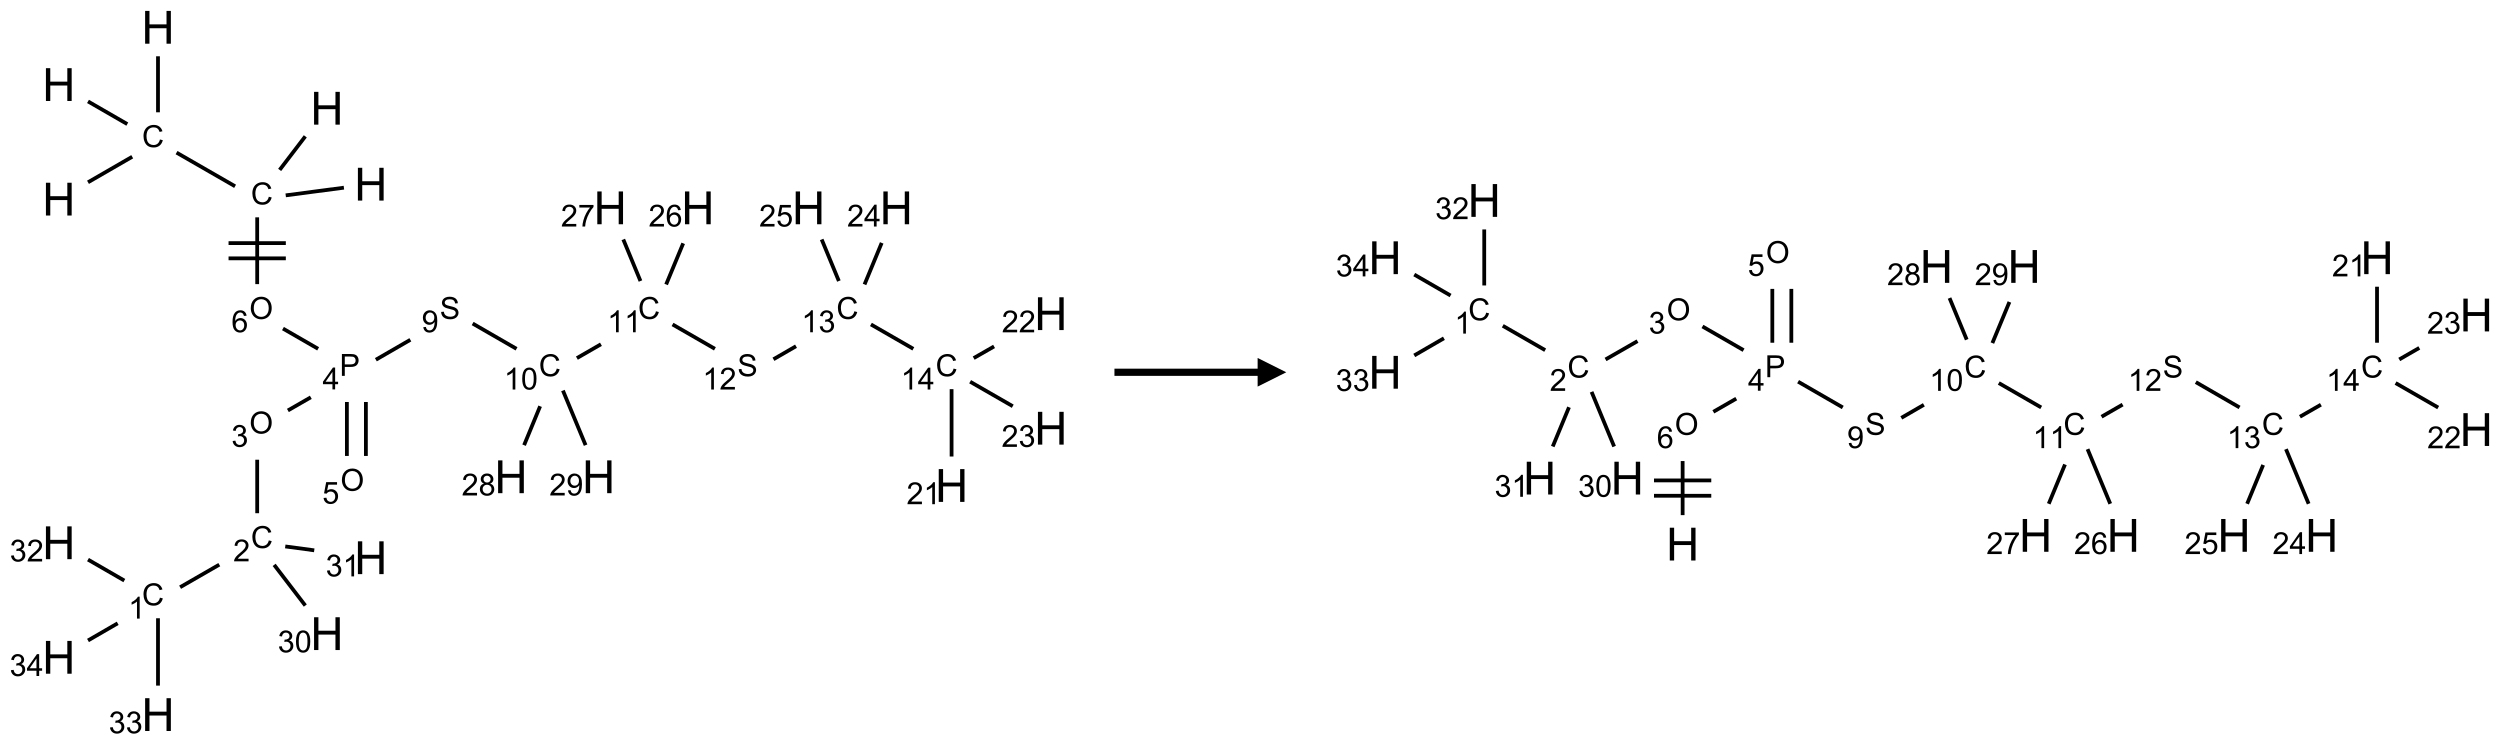 <?xml version="1.0" encoding="UTF-8"?>
<svg xmlns="http://www.w3.org/2000/svg" xmlns:xlink="http://www.w3.org/1999/xlink" width="873" height="260" viewBox="0 0 873 260">
<defs>
<g>
<g id="glyph-0-0">
<path d="M 2 0 L 2 -10 L 10 -10 L 10 0 Z M 2.25 -0.25 L 9.75 -0.25 L 9.75 -9.75 L 2.25 -9.75 Z M 2.25 -0.25 "/>
</g>
<g id="glyph-0-1">
<path d="M 1.281 0 L 1.281 -11.453 L 2.797 -11.453 L 2.797 -6.75 L 8.75 -6.75 L 8.75 -11.453 L 10.266 -11.453 L 10.266 0 L 8.75 0 L 8.75 -5.398 L 2.797 -5.398 L 2.797 0 Z M 1.281 0 "/>
</g>
<g id="glyph-1-0">
<path d="M 1.332 0 L 1.332 -6.668 L 6.668 -6.668 L 6.668 0 Z M 1.5 -0.168 L 6.5 -0.168 L 6.5 -6.5 L 1.5 -6.5 Z M 1.5 -0.168 "/>
</g>
<g id="glyph-1-1">
<path d="M 6.27 -2.676 L 7.281 -2.422 C 7.07 -1.594 6.688 -0.961 6.137 -0.523 C 5.586 -0.086 4.914 0.129 4.121 0.129 C 3.297 0.129 2.629 -0.039 2.113 -0.371 C 1.598 -0.707 1.203 -1.191 0.934 -1.828 C 0.664 -2.465 0.531 -3.145 0.531 -3.875 C 0.531 -4.672 0.684 -5.363 0.988 -5.957 C 1.293 -6.547 1.723 -6.996 2.285 -7.305 C 2.844 -7.613 3.461 -7.766 4.137 -7.766 C 4.898 -7.766 5.543 -7.57 6.062 -7.184 C 6.582 -6.793 6.945 -6.246 7.152 -5.543 L 6.156 -5.309 C 5.98 -5.863 5.723 -6.266 5.387 -6.52 C 5.051 -6.773 4.625 -6.902 4.113 -6.902 C 3.527 -6.902 3.039 -6.762 2.645 -6.48 C 2.25 -6.199 1.973 -5.82 1.812 -5.348 C 1.652 -4.871 1.574 -4.383 1.574 -3.879 C 1.574 -3.23 1.668 -2.664 1.855 -2.18 C 2.047 -1.695 2.34 -1.332 2.738 -1.094 C 3.137 -0.855 3.57 -0.734 4.035 -0.734 C 4.602 -0.734 5.082 -0.898 5.473 -1.223 C 5.867 -1.551 6.133 -2.035 6.27 -2.676 Z M 6.27 -2.676 "/>
</g>
<g id="glyph-1-2">
<path d="M 0.516 -3.719 C 0.516 -4.984 0.855 -5.977 1.535 -6.695 C 2.215 -7.414 3.094 -7.77 4.172 -7.77 C 4.875 -7.77 5.512 -7.602 6.078 -7.266 C 6.645 -6.93 7.074 -6.461 7.371 -5.855 C 7.668 -5.254 7.816 -4.57 7.816 -3.809 C 7.816 -3.035 7.66 -2.34 7.348 -1.73 C 7.035 -1.117 6.594 -0.656 6.02 -0.34 C 5.449 -0.027 4.828 0.129 4.168 0.129 C 3.449 0.129 2.805 -0.043 2.238 -0.391 C 1.672 -0.738 1.246 -1.211 0.953 -1.812 C 0.66 -2.414 0.516 -3.047 0.516 -3.719 Z M 1.559 -3.703 C 1.559 -2.781 1.805 -2.059 2.301 -1.527 C 2.793 -1 3.414 -0.734 4.16 -0.734 C 4.922 -0.734 5.547 -1 6.039 -1.535 C 6.531 -2.07 6.777 -2.828 6.777 -3.812 C 6.777 -4.434 6.672 -4.977 6.461 -5.441 C 6.25 -5.902 5.945 -6.262 5.539 -6.52 C 5.133 -6.773 4.68 -6.902 4.176 -6.902 C 3.461 -6.902 2.848 -6.656 2.332 -6.164 C 1.816 -5.672 1.559 -4.852 1.559 -3.703 Z M 1.559 -3.703 "/>
</g>
<g id="glyph-1-3">
<path d="M 5.309 -5.766 L 4.375 -5.691 C 4.293 -6.059 4.172 -6.328 4.02 -6.496 C 3.766 -6.762 3.453 -6.895 3.082 -6.895 C 2.785 -6.895 2.523 -6.812 2.297 -6.645 C 2 -6.43 1.77 -6.117 1.598 -5.703 C 1.43 -5.289 1.34 -4.703 1.332 -3.938 C 1.559 -4.281 1.836 -4.535 2.16 -4.703 C 2.488 -4.871 2.828 -4.953 3.188 -4.953 C 3.812 -4.953 4.344 -4.723 4.785 -4.262 C 5.223 -3.801 5.441 -3.207 5.441 -2.48 C 5.441 -2 5.34 -1.555 5.133 -1.145 C 4.926 -0.73 4.641 -0.418 4.281 -0.199 C 3.922 0.02 3.512 0.129 3.051 0.129 C 2.27 0.129 1.633 -0.156 1.141 -0.73 C 0.648 -1.305 0.402 -2.254 0.402 -3.574 C 0.402 -5.051 0.672 -6.121 1.219 -6.793 C 1.695 -7.375 2.336 -7.668 3.141 -7.668 C 3.742 -7.668 4.234 -7.5 4.617 -7.16 C 5 -6.824 5.23 -6.359 5.309 -5.766 Z M 1.48 -2.473 C 1.48 -2.152 1.547 -1.844 1.684 -1.547 C 1.82 -1.25 2.016 -1.027 2.262 -0.871 C 2.508 -0.719 2.766 -0.641 3.035 -0.641 C 3.434 -0.641 3.773 -0.801 4.059 -1.121 C 4.344 -1.441 4.484 -1.875 4.484 -2.422 C 4.484 -2.949 4.344 -3.367 4.062 -3.668 C 3.781 -3.973 3.426 -4.125 3 -4.125 C 2.578 -4.125 2.219 -3.973 1.922 -3.668 C 1.625 -3.363 1.48 -2.969 1.48 -2.473 Z M 1.48 -2.473 "/>
</g>
<g id="glyph-1-4">
<path d="M 0.824 0 L 0.824 -7.637 L 3.703 -7.637 C 4.211 -7.637 4.598 -7.609 4.863 -7.562 C 5.238 -7.5 5.555 -7.383 5.809 -7.207 C 6.062 -7.031 6.266 -6.785 6.418 -6.469 C 6.574 -6.152 6.652 -5.805 6.652 -5.426 C 6.652 -4.777 6.445 -4.227 6.031 -3.777 C 5.617 -3.328 4.871 -3.105 3.793 -3.105 L 1.832 -3.105 L 1.832 0 Z M 1.832 -4.004 L 3.809 -4.004 C 4.461 -4.004 4.922 -4.125 5.199 -4.371 C 5.473 -4.613 5.609 -4.953 5.609 -5.395 C 5.609 -5.715 5.527 -5.988 5.367 -6.215 C 5.207 -6.441 4.992 -6.594 4.73 -6.668 C 4.559 -6.711 4.246 -6.734 3.785 -6.734 L 1.832 -6.734 Z M 1.832 -4.004 "/>
</g>
<g id="glyph-1-5">
<path d="M 3.449 0 L 3.449 -1.828 L 0.137 -1.828 L 0.137 -2.688 L 3.621 -7.637 L 4.387 -7.637 L 4.387 -2.688 L 5.418 -2.688 L 5.418 -1.828 L 4.387 -1.828 L 4.387 0 Z M 3.449 -2.688 L 3.449 -6.129 L 1.059 -2.688 Z M 3.449 -2.688 "/>
</g>
<g id="glyph-1-6">
<path d="M 0.449 -2.016 L 1.387 -2.141 C 1.492 -1.609 1.676 -1.227 1.934 -0.992 C 2.191 -0.758 2.508 -0.641 2.879 -0.641 C 3.32 -0.641 3.695 -0.793 3.996 -1.098 C 4.301 -1.402 4.453 -1.781 4.453 -2.234 C 4.453 -2.664 4.312 -3.02 4.031 -3.301 C 3.75 -3.578 3.391 -3.719 2.957 -3.719 C 2.781 -3.719 2.562 -3.684 2.297 -3.613 L 2.402 -4.438 C 2.465 -4.43 2.516 -4.426 2.551 -4.426 C 2.949 -4.426 3.312 -4.531 3.629 -4.738 C 3.949 -4.949 4.109 -5.27 4.109 -5.703 C 4.109 -6.047 3.992 -6.332 3.762 -6.559 C 3.527 -6.785 3.227 -6.895 2.859 -6.895 C 2.496 -6.895 2.191 -6.781 1.949 -6.551 C 1.707 -6.324 1.547 -5.98 1.48 -5.52 L 0.543 -5.688 C 0.656 -6.316 0.918 -6.805 1.324 -7.148 C 1.73 -7.492 2.234 -7.668 2.84 -7.668 C 3.254 -7.668 3.641 -7.578 3.988 -7.398 C 4.34 -7.219 4.609 -6.977 4.793 -6.668 C 4.98 -6.359 5.074 -6.031 5.074 -5.684 C 5.074 -5.352 4.984 -5.051 4.809 -4.781 C 4.629 -4.512 4.367 -4.297 4.02 -4.137 C 4.473 -4.031 4.824 -3.816 5.074 -3.488 C 5.324 -3.16 5.449 -2.75 5.449 -2.254 C 5.449 -1.59 5.203 -1.023 4.719 -0.559 C 4.234 -0.098 3.617 0.137 2.875 0.137 C 2.203 0.137 1.648 -0.062 1.207 -0.465 C 0.762 -0.863 0.512 -1.379 0.449 -2.016 Z M 0.449 -2.016 "/>
</g>
<g id="glyph-1-7">
<path d="M 5.371 -0.902 L 5.371 0 L 0.324 0 C 0.316 -0.227 0.352 -0.441 0.434 -0.652 C 0.562 -0.996 0.766 -1.332 1.051 -1.668 C 1.332 -2 1.742 -2.387 2.277 -2.824 C 3.105 -3.504 3.668 -4.043 3.957 -4.441 C 4.25 -4.84 4.395 -5.215 4.395 -5.566 C 4.395 -5.938 4.262 -6.254 3.996 -6.508 C 3.73 -6.762 3.387 -6.891 2.957 -6.891 C 2.508 -6.891 2.145 -6.754 1.875 -6.484 C 1.605 -6.215 1.469 -5.84 1.465 -5.359 L 0.5 -5.457 C 0.566 -6.176 0.812 -6.727 1.246 -7.102 C 1.676 -7.477 2.254 -7.668 2.98 -7.668 C 3.711 -7.668 4.293 -7.465 4.719 -7.059 C 5.145 -6.652 5.359 -6.148 5.359 -5.547 C 5.359 -5.242 5.297 -4.941 5.172 -4.645 C 5.047 -4.352 4.84 -4.039 4.551 -3.715 C 4.262 -3.387 3.777 -2.938 3.105 -2.371 C 2.543 -1.898 2.18 -1.578 2.02 -1.41 C 1.859 -1.242 1.73 -1.07 1.625 -0.902 Z M 5.371 -0.902 "/>
</g>
<g id="glyph-1-8">
<path d="M 3.973 0 L 3.035 0 L 3.035 -5.973 C 2.809 -5.758 2.516 -5.543 2.148 -5.328 C 1.781 -5.113 1.453 -4.953 1.16 -4.844 L 1.16 -5.75 C 1.684 -5.996 2.145 -6.297 2.535 -6.645 C 2.93 -6.996 3.207 -7.336 3.371 -7.668 L 3.973 -7.668 Z M 3.973 0 "/>
</g>
<g id="glyph-1-9">
<path d="M 0.441 -3.766 C 0.441 -4.668 0.535 -5.395 0.723 -5.945 C 0.906 -6.496 1.184 -6.922 1.551 -7.219 C 1.918 -7.516 2.375 -7.668 2.934 -7.668 C 3.344 -7.668 3.703 -7.586 4.012 -7.418 C 4.32 -7.254 4.574 -7.016 4.777 -6.707 C 4.977 -6.395 5.137 -6.016 5.25 -5.57 C 5.363 -5.125 5.422 -4.523 5.422 -3.766 C 5.422 -2.871 5.328 -2.148 5.145 -1.598 C 4.961 -1.047 4.688 -0.621 4.32 -0.32 C 3.953 -0.02 3.492 0.129 2.934 0.129 C 2.195 0.129 1.617 -0.133 1.199 -0.66 C 0.695 -1.297 0.441 -2.332 0.441 -3.766 Z M 1.406 -3.766 C 1.406 -2.512 1.555 -1.68 1.848 -1.262 C 2.141 -0.848 2.5 -0.641 2.934 -0.641 C 3.363 -0.641 3.727 -0.848 4.02 -1.266 C 4.312 -1.684 4.457 -2.516 4.457 -3.766 C 4.457 -5.023 4.312 -5.859 4.02 -6.27 C 3.727 -6.684 3.359 -6.891 2.922 -6.891 C 2.492 -6.891 2.148 -6.707 1.891 -6.344 C 1.566 -5.879 1.406 -5.02 1.406 -3.766 Z M 1.406 -3.766 "/>
</g>
<g id="glyph-1-10">
<path d="M 0.441 -2 L 1.426 -2.082 C 1.5 -1.605 1.668 -1.242 1.934 -1.004 C 2.199 -0.762 2.52 -0.641 2.895 -0.641 C 3.348 -0.641 3.73 -0.812 4.043 -1.152 C 4.355 -1.492 4.512 -1.941 4.512 -2.504 C 4.512 -3.039 4.359 -3.461 4.059 -3.77 C 3.758 -4.078 3.367 -4.234 2.879 -4.234 C 2.578 -4.234 2.305 -4.164 2.062 -4.027 C 1.82 -3.891 1.629 -3.715 1.488 -3.496 L 0.609 -3.609 L 1.348 -7.531 L 5.145 -7.531 L 5.145 -6.637 L 2.098 -6.637 L 1.688 -4.582 C 2.145 -4.902 2.625 -5.062 3.129 -5.062 C 3.797 -5.062 4.359 -4.832 4.816 -4.371 C 5.277 -3.91 5.504 -3.312 5.504 -2.59 C 5.504 -1.898 5.305 -1.301 4.902 -0.797 C 4.41 -0.18 3.742 0.129 2.895 0.129 C 2.199 0.129 1.633 -0.062 1.195 -0.453 C 0.758 -0.844 0.504 -1.359 0.441 -2 Z M 0.441 -2 "/>
</g>
<g id="glyph-1-11">
<path d="M 0.48 -2.453 L 1.434 -2.535 C 1.477 -2.152 1.582 -1.84 1.746 -1.598 C 1.91 -1.352 2.168 -1.152 2.516 -1.004 C 2.863 -0.852 3.254 -0.777 3.688 -0.777 C 4.074 -0.777 4.414 -0.832 4.707 -0.949 C 5.004 -1.062 5.223 -1.219 5.367 -1.418 C 5.512 -1.617 5.582 -1.836 5.582 -2.074 C 5.582 -2.312 5.516 -2.523 5.375 -2.699 C 5.234 -2.879 5.008 -3.031 4.688 -3.152 C 4.484 -3.23 4.031 -3.355 3.328 -3.523 C 2.625 -3.691 2.137 -3.852 1.855 -4 C 1.488 -4.191 1.219 -4.43 1.039 -4.711 C 0.859 -4.992 0.77 -5.312 0.77 -5.66 C 0.77 -6.047 0.879 -6.406 1.098 -6.742 C 1.316 -7.078 1.637 -7.332 2.059 -7.504 C 2.477 -7.68 2.945 -7.766 3.457 -7.766 C 4.023 -7.766 4.523 -7.676 4.957 -7.492 C 5.387 -7.309 5.719 -7.043 5.953 -6.688 C 6.188 -6.332 6.312 -5.934 6.328 -5.484 L 5.359 -5.41 C 5.309 -5.895 5.133 -6.258 4.832 -6.504 C 4.531 -6.75 4.086 -6.875 3.5 -6.875 C 2.891 -6.875 2.445 -6.762 2.164 -6.539 C 1.883 -6.316 1.746 -6.047 1.746 -5.73 C 1.746 -5.457 1.844 -5.23 2.043 -5.051 C 2.238 -4.875 2.742 -4.695 3.566 -4.508 C 4.387 -4.32 4.949 -4.16 5.254 -4.02 C 5.699 -3.816 6.027 -3.555 6.238 -3.242 C 6.449 -2.93 6.559 -2.566 6.559 -2.156 C 6.559 -1.75 6.441 -1.367 6.207 -1.008 C 5.977 -0.648 5.641 -0.367 5.207 -0.168 C 4.77 0.031 4.281 0.129 3.734 0.129 C 3.043 0.129 2.465 0.031 1.996 -0.172 C 1.531 -0.375 1.164 -0.676 0.898 -1.082 C 0.633 -1.484 0.492 -1.941 0.48 -2.453 Z M 0.48 -2.453 "/>
</g>
<g id="glyph-1-12">
<path d="M 0.582 -1.766 L 1.484 -1.848 C 1.562 -1.426 1.707 -1.117 1.922 -0.926 C 2.137 -0.734 2.414 -0.641 2.75 -0.641 C 3.039 -0.641 3.289 -0.707 3.508 -0.84 C 3.727 -0.973 3.902 -1.148 4.043 -1.367 C 4.18 -1.586 4.297 -1.887 4.391 -2.262 C 4.484 -2.637 4.531 -3.016 4.531 -3.406 C 4.531 -3.449 4.531 -3.512 4.527 -3.594 C 4.34 -3.297 4.082 -3.055 3.758 -2.867 C 3.434 -2.68 3.082 -2.59 2.703 -2.59 C 2.07 -2.59 1.535 -2.816 1.098 -3.277 C 0.66 -3.734 0.441 -4.34 0.441 -5.09 C 0.441 -5.863 0.672 -6.484 1.129 -6.957 C 1.586 -7.43 2.156 -7.668 2.844 -7.668 C 3.34 -7.668 3.793 -7.531 4.207 -7.266 C 4.617 -7 4.93 -6.617 5.145 -6.121 C 5.355 -5.629 5.465 -4.91 5.465 -3.973 C 5.465 -2.996 5.359 -2.223 5.145 -1.645 C 4.934 -1.066 4.617 -0.625 4.199 -0.324 C 3.781 -0.02 3.293 0.129 2.73 0.129 C 2.133 0.129 1.645 -0.035 1.266 -0.367 C 0.887 -0.699 0.66 -1.164 0.582 -1.766 Z M 4.422 -5.137 C 4.422 -5.676 4.277 -6.102 3.992 -6.418 C 3.707 -6.734 3.359 -6.891 2.957 -6.891 C 2.543 -6.891 2.18 -6.719 1.871 -6.379 C 1.562 -6.039 1.406 -5.598 1.406 -5.059 C 1.406 -4.57 1.555 -4.176 1.848 -3.871 C 2.141 -3.566 2.5 -3.418 2.934 -3.418 C 3.367 -3.418 3.723 -3.57 4.004 -3.871 C 4.281 -4.176 4.422 -4.598 4.422 -5.137 Z M 4.422 -5.137 "/>
</g>
<g id="glyph-1-13">
<path d="M 0.504 -6.637 L 0.504 -7.535 L 5.449 -7.535 L 5.449 -6.809 C 4.961 -6.289 4.48 -5.602 4.004 -4.746 C 3.527 -3.887 3.156 -3.004 2.895 -2.098 C 2.707 -1.461 2.59 -0.762 2.535 0 L 1.574 0 C 1.582 -0.602 1.703 -1.328 1.926 -2.176 C 2.152 -3.027 2.477 -3.848 2.898 -4.637 C 3.32 -5.426 3.77 -6.094 4.246 -6.637 Z M 0.504 -6.637 "/>
</g>
<g id="glyph-1-14">
<path d="M 1.887 -4.141 C 1.496 -4.281 1.207 -4.484 1.02 -4.75 C 0.832 -5.016 0.738 -5.328 0.738 -5.699 C 0.738 -6.254 0.938 -6.719 1.34 -7.098 C 1.738 -7.477 2.27 -7.668 2.934 -7.668 C 3.598 -7.668 4.137 -7.473 4.543 -7.086 C 4.949 -6.699 5.152 -6.227 5.152 -5.672 C 5.152 -5.316 5.059 -5.008 4.871 -4.746 C 4.688 -4.484 4.406 -4.281 4.027 -4.141 C 4.496 -3.988 4.852 -3.742 5.098 -3.402 C 5.34 -3.062 5.465 -2.656 5.465 -2.184 C 5.465 -1.531 5.234 -0.98 4.77 -0.535 C 4.309 -0.09 3.703 0.129 2.949 0.129 C 2.195 0.129 1.586 -0.094 1.125 -0.539 C 0.664 -0.984 0.434 -1.543 0.434 -2.207 C 0.434 -2.703 0.559 -3.121 0.809 -3.457 C 1.062 -3.793 1.422 -4.02 1.887 -4.141 Z M 1.699 -5.73 C 1.699 -5.367 1.812 -5.074 2.047 -4.844 C 2.281 -4.613 2.582 -4.5 2.953 -4.5 C 3.312 -4.5 3.609 -4.613 3.84 -4.84 C 4.07 -5.066 4.188 -5.348 4.188 -5.676 C 4.188 -6.02 4.07 -6.309 3.832 -6.543 C 3.594 -6.777 3.297 -6.895 2.941 -6.895 C 2.586 -6.895 2.289 -6.781 2.051 -6.551 C 1.816 -6.324 1.699 -6.047 1.699 -5.73 Z M 1.395 -2.203 C 1.395 -1.938 1.461 -1.676 1.586 -1.426 C 1.711 -1.176 1.902 -0.984 2.152 -0.848 C 2.402 -0.711 2.672 -0.641 2.957 -0.641 C 3.406 -0.641 3.777 -0.785 4.066 -1.074 C 4.359 -1.363 4.504 -1.727 4.504 -2.172 C 4.504 -2.625 4.355 -2.996 4.055 -3.293 C 3.754 -3.586 3.379 -3.734 2.926 -3.734 C 2.484 -3.734 2.121 -3.59 1.832 -3.297 C 1.543 -3.004 1.395 -2.641 1.395 -2.203 Z M 1.395 -2.203 "/>
</g>
</g>
</defs>
<path fill="none" stroke-width="0.033" stroke-linecap="butt" stroke-linejoin="miter" stroke="rgb(0%, 0%, 0%)" stroke-opacity="1" stroke-miterlimit="10" d="M 0.255 1.353 L 0.641 1.13 " transform="matrix(40, 0, 0, 40, 20.531, 9.535)"/>
<path fill="none" stroke-width="0.033" stroke-linecap="butt" stroke-linejoin="miter" stroke="rgb(0%, 0%, 0%)" stroke-opacity="1" stroke-miterlimit="10" d="M 0.866 0.742 L 0.866 0.253 " transform="matrix(40, 0, 0, 40, 20.531, 9.535)"/>
<path fill="none" stroke-width="0.033" stroke-linecap="butt" stroke-linejoin="miter" stroke="rgb(0%, 0%, 0%)" stroke-opacity="1" stroke-miterlimit="10" d="M 0.598 0.845 L 0.255 0.647 " transform="matrix(40, 0, 0, 40, 20.531, 9.535)"/>
<path fill="none" stroke-width="0.033" stroke-linecap="butt" stroke-linejoin="miter" stroke="rgb(0%, 0%, 0%)" stroke-opacity="1" stroke-miterlimit="10" d="M 1.028 1.094 L 1.539 1.388 " transform="matrix(40, 0, 0, 40, 20.531, 9.535)"/>
<path fill="none" stroke-width="0.033" stroke-linecap="butt" stroke-linejoin="miter" stroke="rgb(0%, 0%, 0%)" stroke-opacity="1" stroke-miterlimit="10" d="M 1.981 1.467 L 2.489 1.4 " transform="matrix(40, 0, 0, 40, 20.531, 9.535)"/>
<path fill="none" stroke-width="0.033" stroke-linecap="butt" stroke-linejoin="miter" stroke="rgb(0%, 0%, 0%)" stroke-opacity="1" stroke-miterlimit="10" d="M 1.928 1.245 L 2.152 0.952 " transform="matrix(40, 0, 0, 40, 20.531, 9.535)"/>
<path fill="none" stroke-width="0.033" stroke-linecap="butt" stroke-linejoin="miter" stroke="rgb(0%, 0%, 0%)" stroke-opacity="1" stroke-miterlimit="10" d="M 1.732 1.659 L 1.732 2.242 " transform="matrix(40, 0, 0, 40, 20.531, 9.535)"/>
<path fill="none" stroke-width="0.033" stroke-linecap="butt" stroke-linejoin="miter" stroke="rgb(0%, 0%, 0%)" stroke-opacity="1" stroke-miterlimit="10" d="M 1.482 2.017 L 1.982 2.017 " transform="matrix(40, 0, 0, 40, 20.531, 9.535)"/>
<path fill="none" stroke-width="0.033" stroke-linecap="butt" stroke-linejoin="miter" stroke="rgb(0%, 0%, 0%)" stroke-opacity="1" stroke-miterlimit="10" d="M 1.482 1.884 L 1.982 1.884 " transform="matrix(40, 0, 0, 40, 20.531, 9.535)"/>
<path fill="none" stroke-width="0.033" stroke-linecap="butt" stroke-linejoin="miter" stroke="rgb(0%, 0%, 0%)" stroke-opacity="1" stroke-miterlimit="10" d="M 1.957 2.63 L 2.264 2.807 " transform="matrix(40, 0, 0, 40, 20.531, 9.535)"/>
<path fill="none" stroke-width="0.033" stroke-linecap="butt" stroke-linejoin="miter" stroke="rgb(0%, 0%, 0%)" stroke-opacity="1" stroke-miterlimit="10" d="M 2.2 3.23 L 2 3.345 " transform="matrix(40, 0, 0, 40, 20.531, 9.535)"/>
<path fill="none" stroke-width="0.033" stroke-linecap="butt" stroke-linejoin="miter" stroke="rgb(0%, 0%, 0%)" stroke-opacity="1" stroke-miterlimit="10" d="M 1.732 3.775 L 1.732 4.242 " transform="matrix(40, 0, 0, 40, 20.531, 9.535)"/>
<path fill="none" stroke-width="0.033" stroke-linecap="butt" stroke-linejoin="miter" stroke="rgb(0%, 0%, 0%)" stroke-opacity="1" stroke-miterlimit="10" d="M 1.401 4.691 L 1.059 4.888 " transform="matrix(40, 0, 0, 40, 20.531, 9.535)"/>
<path fill="none" stroke-width="0.033" stroke-linecap="butt" stroke-linejoin="miter" stroke="rgb(0%, 0%, 0%)" stroke-opacity="1" stroke-miterlimit="10" d="M 0.572 4.83 L 0.255 4.647 " transform="matrix(40, 0, 0, 40, 20.531, 9.535)"/>
<path fill="none" stroke-width="0.033" stroke-linecap="butt" stroke-linejoin="miter" stroke="rgb(0%, 0%, 0%)" stroke-opacity="1" stroke-miterlimit="10" d="M 0.866 5.159 L 0.866 5.747 " transform="matrix(40, 0, 0, 40, 20.531, 9.535)"/>
<path fill="none" stroke-width="0.033" stroke-linecap="butt" stroke-linejoin="miter" stroke="rgb(0%, 0%, 0%)" stroke-opacity="1" stroke-miterlimit="10" d="M 0.514 5.203 L 0.255 5.353 " transform="matrix(40, 0, 0, 40, 20.531, 9.535)"/>
<path fill="none" stroke-width="0.033" stroke-linecap="butt" stroke-linejoin="miter" stroke="rgb(0%, 0%, 0%)" stroke-opacity="1" stroke-miterlimit="10" d="M 1.88 4.693 L 2.152 5.048 " transform="matrix(40, 0, 0, 40, 20.531, 9.535)"/>
<path fill="none" stroke-width="0.033" stroke-linecap="butt" stroke-linejoin="miter" stroke="rgb(0%, 0%, 0%)" stroke-opacity="1" stroke-miterlimit="10" d="M 1.977 4.532 L 2.23 4.566 " transform="matrix(40, 0, 0, 40, 20.531, 9.535)"/>
<path fill="none" stroke-width="0.033" stroke-linecap="butt" stroke-linejoin="miter" stroke="rgb(0%, 0%, 0%)" stroke-opacity="1" stroke-miterlimit="10" d="M 2.515 3.271 L 2.515 3.742 " transform="matrix(40, 0, 0, 40, 20.531, 9.535)"/>
<path fill="none" stroke-width="0.033" stroke-linecap="butt" stroke-linejoin="miter" stroke="rgb(0%, 0%, 0%)" stroke-opacity="1" stroke-miterlimit="10" d="M 2.681 3.271 L 2.681 3.742 " transform="matrix(40, 0, 0, 40, 20.531, 9.535)"/>
<path fill="none" stroke-width="0.033" stroke-linecap="butt" stroke-linejoin="miter" stroke="rgb(0%, 0%, 0%)" stroke-opacity="1" stroke-miterlimit="10" d="M 2.768 2.902 L 3.069 2.728 " transform="matrix(40, 0, 0, 40, 20.531, 9.535)"/>
<path fill="none" stroke-width="0.033" stroke-linecap="butt" stroke-linejoin="miter" stroke="rgb(0%, 0%, 0%)" stroke-opacity="1" stroke-miterlimit="10" d="M 3.613 2.586 L 3.996 2.807 " transform="matrix(40, 0, 0, 40, 20.531, 9.535)"/>
<path fill="none" stroke-width="0.033" stroke-linecap="butt" stroke-linejoin="miter" stroke="rgb(0%, 0%, 0%)" stroke-opacity="1" stroke-miterlimit="10" d="M 4.523 2.888 L 4.733 2.767 " transform="matrix(40, 0, 0, 40, 20.531, 9.535)"/>
<path fill="none" stroke-width="0.033" stroke-linecap="butt" stroke-linejoin="miter" stroke="rgb(0%, 0%, 0%)" stroke-opacity="1" stroke-miterlimit="10" d="M 5.358 2.594 L 5.728 2.807 " transform="matrix(40, 0, 0, 40, 20.531, 9.535)"/>
<path fill="none" stroke-width="0.033" stroke-linecap="butt" stroke-linejoin="miter" stroke="rgb(0%, 0%, 0%)" stroke-opacity="1" stroke-miterlimit="10" d="M 6.239 2.898 L 6.436 2.784 " transform="matrix(40, 0, 0, 40, 20.531, 9.535)"/>
<path fill="none" stroke-width="0.033" stroke-linecap="butt" stroke-linejoin="miter" stroke="rgb(0%, 0%, 0%)" stroke-opacity="1" stroke-miterlimit="10" d="M 7.09 2.594 L 7.46 2.807 " transform="matrix(40, 0, 0, 40, 20.531, 9.535)"/>
<path fill="none" stroke-width="0.033" stroke-linecap="butt" stroke-linejoin="miter" stroke="rgb(0%, 0%, 0%)" stroke-opacity="1" stroke-miterlimit="10" d="M 7.794 3.159 L 7.794 3.747 " transform="matrix(40, 0, 0, 40, 20.531, 9.535)"/>
<path fill="none" stroke-width="0.033" stroke-linecap="butt" stroke-linejoin="miter" stroke="rgb(0%, 0%, 0%)" stroke-opacity="1" stroke-miterlimit="10" d="M 7.987 2.888 L 8.165 2.786 " transform="matrix(40, 0, 0, 40, 20.531, 9.535)"/>
<path fill="none" stroke-width="0.033" stroke-linecap="butt" stroke-linejoin="miter" stroke="rgb(0%, 0%, 0%)" stroke-opacity="1" stroke-miterlimit="10" d="M 7.956 3.094 L 8.328 3.308 " transform="matrix(40, 0, 0, 40, 20.531, 9.535)"/>
<path fill="none" stroke-width="0.033" stroke-linecap="butt" stroke-linejoin="miter" stroke="rgb(0%, 0%, 0%)" stroke-opacity="1" stroke-miterlimit="10" d="M 7.034 2.245 L 7.184 1.882 " transform="matrix(40, 0, 0, 40, 20.531, 9.535)"/>
<path fill="none" stroke-width="0.033" stroke-linecap="butt" stroke-linejoin="miter" stroke="rgb(0%, 0%, 0%)" stroke-opacity="1" stroke-miterlimit="10" d="M 6.81 2.215 L 6.66 1.852 " transform="matrix(40, 0, 0, 40, 20.531, 9.535)"/>
<path fill="none" stroke-width="0.033" stroke-linecap="butt" stroke-linejoin="miter" stroke="rgb(0%, 0%, 0%)" stroke-opacity="1" stroke-miterlimit="10" d="M 5.302 2.245 L 5.451 1.886 " transform="matrix(40, 0, 0, 40, 20.531, 9.535)"/>
<path fill="none" stroke-width="0.033" stroke-linecap="butt" stroke-linejoin="miter" stroke="rgb(0%, 0%, 0%)" stroke-opacity="1" stroke-miterlimit="10" d="M 5.078 2.215 L 4.928 1.852 " transform="matrix(40, 0, 0, 40, 20.531, 9.535)"/>
<path fill="none" stroke-width="0.033" stroke-linecap="butt" stroke-linejoin="miter" stroke="rgb(0%, 0%, 0%)" stroke-opacity="1" stroke-miterlimit="10" d="M 4.202 3.308 L 4.062 3.648 " transform="matrix(40, 0, 0, 40, 20.531, 9.535)"/>
<path fill="none" stroke-width="0.033" stroke-linecap="butt" stroke-linejoin="miter" stroke="rgb(0%, 0%, 0%)" stroke-opacity="1" stroke-miterlimit="10" d="M 4.401 3.171 L 4.599 3.648 " transform="matrix(40, 0, 0, 40, 20.531, 9.535)"/>
<g fill="rgb(0%, 0%, 0%)" fill-opacity="1">
<use xlink:href="#glyph-0-1" x="14.758" y="75.262"/>
</g>
<g fill="rgb(0%, 0%, 0%)" fill-opacity="1">
<use xlink:href="#glyph-1-1" x="49.578" y="51.379"/>
</g>
<g fill="rgb(0%, 0%, 0%)" fill-opacity="1">
<use xlink:href="#glyph-0-1" x="49.398" y="15.262"/>
</g>
<g fill="rgb(0%, 0%, 0%)" fill-opacity="1">
<use xlink:href="#glyph-0-1" x="14.758" y="35.262"/>
</g>
<g fill="rgb(0%, 0%, 0%)" fill-opacity="1">
<use xlink:href="#glyph-1-1" x="87.594" y="71.379"/>
</g>
<g fill="rgb(0%, 0%, 0%)" fill-opacity="1">
<use xlink:href="#glyph-0-1" x="123.699" y="70.043"/>
</g>
<g fill="rgb(0%, 0%, 0%)" fill-opacity="1">
<use xlink:href="#glyph-0-1" x="108.391" y="43.527"/>
</g>
<g fill="rgb(0%, 0%, 0%)" fill-opacity="1">
<use xlink:href="#glyph-1-2" x="87.059" y="111.383"/>
</g>
<g fill="rgb(0%, 0%, 0%)" fill-opacity="1">
<use xlink:href="#glyph-1-3" x="80.797" y="116.016"/>
</g>
<g fill="rgb(0%, 0%, 0%)" fill-opacity="1">
<use xlink:href="#glyph-1-4" x="118.57" y="131.246"/>
</g>
<g fill="rgb(0%, 0%, 0%)" fill-opacity="1">
<use xlink:href="#glyph-1-5" x="112.641" y="135.984"/>
</g>
<g fill="rgb(0%, 0%, 0%)" fill-opacity="1">
<use xlink:href="#glyph-1-2" x="87.059" y="151.383"/>
</g>
<g fill="rgb(0%, 0%, 0%)" fill-opacity="1">
<use xlink:href="#glyph-1-6" x="80.793" y="156.016"/>
</g>
<g fill="rgb(0%, 0%, 0%)" fill-opacity="1">
<use xlink:href="#glyph-1-1" x="87.594" y="191.379"/>
</g>
<g fill="rgb(0%, 0%, 0%)" fill-opacity="1">
<use xlink:href="#glyph-1-7" x="81.422" y="196.016"/>
</g>
<g fill="rgb(0%, 0%, 0%)" fill-opacity="1">
<use xlink:href="#glyph-1-1" x="49.578" y="211.379"/>
</g>
<g fill="rgb(0%, 0%, 0%)" fill-opacity="1">
<use xlink:href="#glyph-1-8" x="44.801" y="216.016"/>
</g>
<g fill="rgb(0%, 0%, 0%)" fill-opacity="1">
<use xlink:href="#glyph-0-1" x="14.758" y="195.262"/>
</g>
<g fill="rgb(0%, 0%, 0%)" fill-opacity="1">
<use xlink:href="#glyph-1-6" x="3.402" y="196.055"/>
<use xlink:href="#glyph-1-7" x="9.335" y="196.055"/>
</g>
<g fill="rgb(0%, 0%, 0%)" fill-opacity="1">
<use xlink:href="#glyph-0-1" x="49.398" y="255.262"/>
</g>
<g fill="rgb(0%, 0%, 0%)" fill-opacity="1">
<use xlink:href="#glyph-1-6" x="37.965" y="256.055"/>
<use xlink:href="#glyph-1-6" x="43.897" y="256.055"/>
</g>
<g fill="rgb(0%, 0%, 0%)" fill-opacity="1">
<use xlink:href="#glyph-0-1" x="14.758" y="235.262"/>
</g>
<g fill="rgb(0%, 0%, 0%)" fill-opacity="1">
<use xlink:href="#glyph-1-6" x="3.355" y="236.055"/>
<use xlink:href="#glyph-1-5" x="9.288" y="236.055"/>
</g>
<g fill="rgb(0%, 0%, 0%)" fill-opacity="1">
<use xlink:href="#glyph-0-1" x="108.391" y="226.996"/>
</g>
<g fill="rgb(0%, 0%, 0%)" fill-opacity="1">
<use xlink:href="#glyph-1-6" x="96.984" y="227.789"/>
<use xlink:href="#glyph-1-9" x="102.917" y="227.789"/>
</g>
<g fill="rgb(0%, 0%, 0%)" fill-opacity="1">
<use xlink:href="#glyph-0-1" x="123.699" y="200.484"/>
</g>
<g fill="rgb(0%, 0%, 0%)" fill-opacity="1">
<use xlink:href="#glyph-1-6" x="113.738" y="201.277"/>
<use xlink:href="#glyph-1-8" x="119.671" y="201.277"/>
</g>
<g fill="rgb(0%, 0%, 0%)" fill-opacity="1">
<use xlink:href="#glyph-1-2" x="118.879" y="171.383"/>
</g>
<g fill="rgb(0%, 0%, 0%)" fill-opacity="1">
<use xlink:href="#glyph-1-10" x="112.551" y="175.883"/>
</g>
<g fill="rgb(0%, 0%, 0%)" fill-opacity="1">
<use xlink:href="#glyph-1-11" x="153.555" y="111.379"/>
</g>
<g fill="rgb(0%, 0%, 0%)" fill-opacity="1">
<use xlink:href="#glyph-1-12" x="147.234" y="116.016"/>
</g>
<g fill="rgb(0%, 0%, 0%)" fill-opacity="1">
<use xlink:href="#glyph-1-1" x="188.145" y="131.379"/>
</g>
<g fill="rgb(0%, 0%, 0%)" fill-opacity="1">
<use xlink:href="#glyph-1-8" x="175.984" y="136.016"/>
<use xlink:href="#glyph-1-9" x="181.917" y="136.016"/>
</g>
<g fill="rgb(0%, 0%, 0%)" fill-opacity="1">
<use xlink:href="#glyph-1-1" x="222.785" y="111.379"/>
</g>
<g fill="rgb(0%, 0%, 0%)" fill-opacity="1">
<use xlink:href="#glyph-1-8" x="212.074" y="116.016"/>
<use xlink:href="#glyph-1-8" x="218.007" y="116.016"/>
</g>
<g fill="rgb(0%, 0%, 0%)" fill-opacity="1">
<use xlink:href="#glyph-1-11" x="257.477" y="131.379"/>
</g>
<g fill="rgb(0%, 0%, 0%)" fill-opacity="1">
<use xlink:href="#glyph-1-8" x="245.32" y="136.016"/>
<use xlink:href="#glyph-1-7" x="251.253" y="136.016"/>
</g>
<g fill="rgb(0%, 0%, 0%)" fill-opacity="1">
<use xlink:href="#glyph-1-1" x="292.066" y="111.379"/>
</g>
<g fill="rgb(0%, 0%, 0%)" fill-opacity="1">
<use xlink:href="#glyph-1-8" x="279.883" y="116.016"/>
<use xlink:href="#glyph-1-6" x="285.815" y="116.016"/>
</g>
<g fill="rgb(0%, 0%, 0%)" fill-opacity="1">
<use xlink:href="#glyph-1-1" x="326.707" y="131.379"/>
</g>
<g fill="rgb(0%, 0%, 0%)" fill-opacity="1">
<use xlink:href="#glyph-1-8" x="314.555" y="136.016"/>
<use xlink:href="#glyph-1-5" x="320.487" y="136.016"/>
</g>
<g fill="rgb(0%, 0%, 0%)" fill-opacity="1">
<use xlink:href="#glyph-0-1" x="326.527" y="175.262"/>
</g>
<g fill="rgb(0%, 0%, 0%)" fill-opacity="1">
<use xlink:href="#glyph-1-7" x="316.57" y="176.055"/>
<use xlink:href="#glyph-1-8" x="322.503" y="176.055"/>
</g>
<g fill="rgb(0%, 0%, 0%)" fill-opacity="1">
<use xlink:href="#glyph-0-1" x="361.168" y="115.262"/>
</g>
<g fill="rgb(0%, 0%, 0%)" fill-opacity="1">
<use xlink:href="#glyph-1-7" x="349.816" y="116.055"/>
<use xlink:href="#glyph-1-7" x="355.749" y="116.055"/>
</g>
<g fill="rgb(0%, 0%, 0%)" fill-opacity="1">
<use xlink:href="#glyph-0-1" x="361.168" y="155.262"/>
</g>
<g fill="rgb(0%, 0%, 0%)" fill-opacity="1">
<use xlink:href="#glyph-1-7" x="349.738" y="156.055"/>
<use xlink:href="#glyph-1-6" x="355.671" y="156.055"/>
</g>
<g fill="rgb(0%, 0%, 0%)" fill-opacity="1">
<use xlink:href="#glyph-0-1" x="307.195" y="78.309"/>
</g>
<g fill="rgb(0%, 0%, 0%)" fill-opacity="1">
<use xlink:href="#glyph-1-7" x="295.793" y="79.102"/>
<use xlink:href="#glyph-1-5" x="301.725" y="79.102"/>
</g>
<g fill="rgb(0%, 0%, 0%)" fill-opacity="1">
<use xlink:href="#glyph-0-1" x="276.578" y="78.309"/>
</g>
<g fill="rgb(0%, 0%, 0%)" fill-opacity="1">
<use xlink:href="#glyph-1-7" x="265.09" y="79.102"/>
<use xlink:href="#glyph-1-10" x="271.022" y="79.102"/>
</g>
<g fill="rgb(0%, 0%, 0%)" fill-opacity="1">
<use xlink:href="#glyph-0-1" x="237.914" y="78.309"/>
</g>
<g fill="rgb(0%, 0%, 0%)" fill-opacity="1">
<use xlink:href="#glyph-1-7" x="226.484" y="79.102"/>
<use xlink:href="#glyph-1-3" x="232.417" y="79.102"/>
</g>
<g fill="rgb(0%, 0%, 0%)" fill-opacity="1">
<use xlink:href="#glyph-0-1" x="207.297" y="78.309"/>
</g>
<g fill="rgb(0%, 0%, 0%)" fill-opacity="1">
<use xlink:href="#glyph-1-7" x="195.867" y="79.102"/>
<use xlink:href="#glyph-1-13" x="201.799" y="79.102"/>
</g>
<g fill="rgb(0%, 0%, 0%)" fill-opacity="1">
<use xlink:href="#glyph-0-1" x="172.656" y="172.219"/>
</g>
<g fill="rgb(0%, 0%, 0%)" fill-opacity="1">
<use xlink:href="#glyph-1-7" x="161.207" y="173.012"/>
<use xlink:href="#glyph-1-14" x="167.139" y="173.012"/>
</g>
<g fill="rgb(0%, 0%, 0%)" fill-opacity="1">
<use xlink:href="#glyph-0-1" x="203.27" y="172.219"/>
</g>
<g fill="rgb(0%, 0%, 0%)" fill-opacity="1">
<use xlink:href="#glyph-1-7" x="191.824" y="173.012"/>
<use xlink:href="#glyph-1-12" x="197.757" y="173.012"/>
</g>
<path fill-rule="nonzero" fill="rgb(0%, 0%, 0%)" fill-opacity="1" d="M 389.164 131.25 L 439.164 131.25 L 439.164 135 L 449.164 130 L 439.164 125 L 439.164 128.75 L 389.164 128.75 "/>
<path fill="none" stroke-width="0.033" stroke-linecap="butt" stroke-linejoin="miter" stroke="rgb(0%, 0%, 0%)" stroke-opacity="1" stroke-miterlimit="10" d="M 2.598 2.747 L 2.598 2.275 " transform="matrix(40, 0, 0, 40, 483.656, 70.002)"/>
<path fill="none" stroke-width="0.033" stroke-linecap="butt" stroke-linejoin="miter" stroke="rgb(0%, 0%, 0%)" stroke-opacity="1" stroke-miterlimit="10" d="M 2.848 2.444 L 2.348 2.444 " transform="matrix(40, 0, 0, 40, 483.656, 70.002)"/>
<path fill="none" stroke-width="0.033" stroke-linecap="butt" stroke-linejoin="miter" stroke="rgb(0%, 0%, 0%)" stroke-opacity="1" stroke-miterlimit="10" d="M 2.848 2.578 L 2.348 2.578 " transform="matrix(40, 0, 0, 40, 483.656, 70.002)"/>
<path fill="none" stroke-width="0.033" stroke-linecap="butt" stroke-linejoin="miter" stroke="rgb(0%, 0%, 0%)" stroke-opacity="1" stroke-miterlimit="10" d="M 2.866 1.845 L 3.066 1.73 " transform="matrix(40, 0, 0, 40, 483.656, 70.002)"/>
<path fill="none" stroke-width="0.033" stroke-linecap="butt" stroke-linejoin="miter" stroke="rgb(0%, 0%, 0%)" stroke-opacity="1" stroke-miterlimit="10" d="M 3.13 1.307 L 2.771 1.1 " transform="matrix(40, 0, 0, 40, 483.656, 70.002)"/>
<path fill="none" stroke-width="0.033" stroke-linecap="butt" stroke-linejoin="miter" stroke="rgb(0%, 0%, 0%)" stroke-opacity="1" stroke-miterlimit="10" d="M 2.204 1.228 L 1.925 1.388 " transform="matrix(40, 0, 0, 40, 483.656, 70.002)"/>
<path fill="none" stroke-width="0.033" stroke-linecap="butt" stroke-linejoin="miter" stroke="rgb(0%, 0%, 0%)" stroke-opacity="1" stroke-miterlimit="10" d="M 1.398 1.307 L 1.028 1.094 " transform="matrix(40, 0, 0, 40, 483.656, 70.002)"/>
<path fill="none" stroke-width="0.033" stroke-linecap="butt" stroke-linejoin="miter" stroke="rgb(0%, 0%, 0%)" stroke-opacity="1" stroke-miterlimit="10" d="M 0.866 0.742 L 0.866 0.253 " transform="matrix(40, 0, 0, 40, 483.656, 70.002)"/>
<path fill="none" stroke-width="0.033" stroke-linecap="butt" stroke-linejoin="miter" stroke="rgb(0%, 0%, 0%)" stroke-opacity="1" stroke-miterlimit="10" d="M 0.514 1.203 L 0.255 1.353 " transform="matrix(40, 0, 0, 40, 483.656, 70.002)"/>
<path fill="none" stroke-width="0.033" stroke-linecap="butt" stroke-linejoin="miter" stroke="rgb(0%, 0%, 0%)" stroke-opacity="1" stroke-miterlimit="10" d="M 0.572 0.83 L 0.255 0.647 " transform="matrix(40, 0, 0, 40, 483.656, 70.002)"/>
<path fill="none" stroke-width="0.033" stroke-linecap="butt" stroke-linejoin="miter" stroke="rgb(0%, 0%, 0%)" stroke-opacity="1" stroke-miterlimit="10" d="M 1.803 1.671 L 2 2.148 " transform="matrix(40, 0, 0, 40, 483.656, 70.002)"/>
<path fill="none" stroke-width="0.033" stroke-linecap="butt" stroke-linejoin="miter" stroke="rgb(0%, 0%, 0%)" stroke-opacity="1" stroke-miterlimit="10" d="M 1.606 1.805 L 1.464 2.148 " transform="matrix(40, 0, 0, 40, 483.656, 70.002)"/>
<path fill="none" stroke-width="0.033" stroke-linecap="butt" stroke-linejoin="miter" stroke="rgb(0%, 0%, 0%)" stroke-opacity="1" stroke-miterlimit="10" d="M 3.547 1.242 L 3.547 0.772 " transform="matrix(40, 0, 0, 40, 483.656, 70.002)"/>
<path fill="none" stroke-width="0.033" stroke-linecap="butt" stroke-linejoin="miter" stroke="rgb(0%, 0%, 0%)" stroke-opacity="1" stroke-miterlimit="10" d="M 3.381 1.242 L 3.381 0.772 " transform="matrix(40, 0, 0, 40, 483.656, 70.002)"/>
<path fill="none" stroke-width="0.033" stroke-linecap="butt" stroke-linejoin="miter" stroke="rgb(0%, 0%, 0%)" stroke-opacity="1" stroke-miterlimit="10" d="M 3.606 1.582 L 3.996 1.807 " transform="matrix(40, 0, 0, 40, 483.656, 70.002)"/>
<path fill="none" stroke-width="0.033" stroke-linecap="butt" stroke-linejoin="miter" stroke="rgb(0%, 0%, 0%)" stroke-opacity="1" stroke-miterlimit="10" d="M 4.507 1.898 L 4.704 1.784 " transform="matrix(40, 0, 0, 40, 483.656, 70.002)"/>
<path fill="none" stroke-width="0.033" stroke-linecap="butt" stroke-linejoin="miter" stroke="rgb(0%, 0%, 0%)" stroke-opacity="1" stroke-miterlimit="10" d="M 5.358 1.594 L 5.728 1.807 " transform="matrix(40, 0, 0, 40, 483.656, 70.002)"/>
<path fill="none" stroke-width="0.033" stroke-linecap="butt" stroke-linejoin="miter" stroke="rgb(0%, 0%, 0%)" stroke-opacity="1" stroke-miterlimit="10" d="M 6.255 1.888 L 6.439 1.782 " transform="matrix(40, 0, 0, 40, 483.656, 70.002)"/>
<path fill="none" stroke-width="0.033" stroke-linecap="butt" stroke-linejoin="miter" stroke="rgb(0%, 0%, 0%)" stroke-opacity="1" stroke-miterlimit="10" d="M 7.078 1.586 L 7.46 1.807 " transform="matrix(40, 0, 0, 40, 483.656, 70.002)"/>
<path fill="none" stroke-width="0.033" stroke-linecap="butt" stroke-linejoin="miter" stroke="rgb(0%, 0%, 0%)" stroke-opacity="1" stroke-miterlimit="10" d="M 7.987 1.888 L 8.17 1.783 " transform="matrix(40, 0, 0, 40, 483.656, 70.002)"/>
<path fill="none" stroke-width="0.033" stroke-linecap="butt" stroke-linejoin="miter" stroke="rgb(0%, 0%, 0%)" stroke-opacity="1" stroke-miterlimit="10" d="M 8.66 1.242 L 8.66 0.753 " transform="matrix(40, 0, 0, 40, 483.656, 70.002)"/>
<path fill="none" stroke-width="0.033" stroke-linecap="butt" stroke-linejoin="miter" stroke="rgb(0%, 0%, 0%)" stroke-opacity="1" stroke-miterlimit="10" d="M 8.822 1.594 L 9.194 1.808 " transform="matrix(40, 0, 0, 40, 483.656, 70.002)"/>
<path fill="none" stroke-width="0.033" stroke-linecap="butt" stroke-linejoin="miter" stroke="rgb(0%, 0%, 0%)" stroke-opacity="1" stroke-miterlimit="10" d="M 8.854 1.388 L 9.029 1.287 " transform="matrix(40, 0, 0, 40, 483.656, 70.002)"/>
<path fill="none" stroke-width="0.033" stroke-linecap="butt" stroke-linejoin="miter" stroke="rgb(0%, 0%, 0%)" stroke-opacity="1" stroke-miterlimit="10" d="M 7.865 2.171 L 8.063 2.648 " transform="matrix(40, 0, 0, 40, 483.656, 70.002)"/>
<path fill="none" stroke-width="0.033" stroke-linecap="butt" stroke-linejoin="miter" stroke="rgb(0%, 0%, 0%)" stroke-opacity="1" stroke-miterlimit="10" d="M 7.666 2.309 L 7.526 2.648 " transform="matrix(40, 0, 0, 40, 483.656, 70.002)"/>
<path fill="none" stroke-width="0.033" stroke-linecap="butt" stroke-linejoin="miter" stroke="rgb(0%, 0%, 0%)" stroke-opacity="1" stroke-miterlimit="10" d="M 6.133 2.171 L 6.331 2.648 " transform="matrix(40, 0, 0, 40, 483.656, 70.002)"/>
<path fill="none" stroke-width="0.033" stroke-linecap="butt" stroke-linejoin="miter" stroke="rgb(0%, 0%, 0%)" stroke-opacity="1" stroke-miterlimit="10" d="M 5.936 2.305 L 5.794 2.648 " transform="matrix(40, 0, 0, 40, 483.656, 70.002)"/>
<path fill="none" stroke-width="0.033" stroke-linecap="butt" stroke-linejoin="miter" stroke="rgb(0%, 0%, 0%)" stroke-opacity="1" stroke-miterlimit="10" d="M 5.078 1.215 L 4.928 0.852 " transform="matrix(40, 0, 0, 40, 483.656, 70.002)"/>
<path fill="none" stroke-width="0.033" stroke-linecap="butt" stroke-linejoin="miter" stroke="rgb(0%, 0%, 0%)" stroke-opacity="1" stroke-miterlimit="10" d="M 5.302 1.245 L 5.451 0.886 " transform="matrix(40, 0, 0, 40, 483.656, 70.002)"/>
<g fill="rgb(0%, 0%, 0%)" fill-opacity="1">
<use xlink:href="#glyph-0-1" x="581.809" y="195.73"/>
</g>
<g fill="rgb(0%, 0%, 0%)" fill-opacity="1">
<use xlink:href="#glyph-1-2" x="584.824" y="151.852"/>
</g>
<g fill="rgb(0%, 0%, 0%)" fill-opacity="1">
<use xlink:href="#glyph-1-3" x="578.562" y="156.484"/>
</g>
<g fill="rgb(0%, 0%, 0%)" fill-opacity="1">
<use xlink:href="#glyph-1-4" x="616.336" y="131.715"/>
</g>
<g fill="rgb(0%, 0%, 0%)" fill-opacity="1">
<use xlink:href="#glyph-1-5" x="610.406" y="136.453"/>
</g>
<g fill="rgb(0%, 0%, 0%)" fill-opacity="1">
<use xlink:href="#glyph-1-2" x="582.004" y="111.852"/>
</g>
<g fill="rgb(0%, 0%, 0%)" fill-opacity="1">
<use xlink:href="#glyph-1-6" x="575.734" y="116.484"/>
</g>
<g fill="rgb(0%, 0%, 0%)" fill-opacity="1">
<use xlink:href="#glyph-1-1" x="547.344" y="131.848"/>
</g>
<g fill="rgb(0%, 0%, 0%)" fill-opacity="1">
<use xlink:href="#glyph-1-7" x="541.172" y="136.484"/>
</g>
<g fill="rgb(0%, 0%, 0%)" fill-opacity="1">
<use xlink:href="#glyph-1-1" x="512.703" y="111.848"/>
</g>
<g fill="rgb(0%, 0%, 0%)" fill-opacity="1">
<use xlink:href="#glyph-1-8" x="507.926" y="116.484"/>
</g>
<g fill="rgb(0%, 0%, 0%)" fill-opacity="1">
<use xlink:href="#glyph-0-1" x="512.523" y="75.73"/>
</g>
<g fill="rgb(0%, 0%, 0%)" fill-opacity="1">
<use xlink:href="#glyph-1-6" x="501.168" y="76.523"/>
<use xlink:href="#glyph-1-7" x="507.1" y="76.523"/>
</g>
<g fill="rgb(0%, 0%, 0%)" fill-opacity="1">
<use xlink:href="#glyph-0-1" x="477.883" y="135.73"/>
</g>
<g fill="rgb(0%, 0%, 0%)" fill-opacity="1">
<use xlink:href="#glyph-1-6" x="466.449" y="136.523"/>
<use xlink:href="#glyph-1-6" x="472.382" y="136.523"/>
</g>
<g fill="rgb(0%, 0%, 0%)" fill-opacity="1">
<use xlink:href="#glyph-0-1" x="477.883" y="95.73"/>
</g>
<g fill="rgb(0%, 0%, 0%)" fill-opacity="1">
<use xlink:href="#glyph-1-6" x="466.48" y="96.523"/>
<use xlink:href="#glyph-1-5" x="472.413" y="96.523"/>
</g>
<g fill="rgb(0%, 0%, 0%)" fill-opacity="1">
<use xlink:href="#glyph-0-1" x="562.473" y="172.684"/>
</g>
<g fill="rgb(0%, 0%, 0%)" fill-opacity="1">
<use xlink:href="#glyph-1-6" x="551.066" y="173.477"/>
<use xlink:href="#glyph-1-9" x="556.999" y="173.477"/>
</g>
<g fill="rgb(0%, 0%, 0%)" fill-opacity="1">
<use xlink:href="#glyph-0-1" x="531.859" y="172.684"/>
</g>
<g fill="rgb(0%, 0%, 0%)" fill-opacity="1">
<use xlink:href="#glyph-1-6" x="521.898" y="173.477"/>
<use xlink:href="#glyph-1-8" x="527.831" y="173.477"/>
</g>
<g fill="rgb(0%, 0%, 0%)" fill-opacity="1">
<use xlink:href="#glyph-1-2" x="616.645" y="91.852"/>
</g>
<g fill="rgb(0%, 0%, 0%)" fill-opacity="1">
<use xlink:href="#glyph-1-10" x="610.316" y="96.352"/>
</g>
<g fill="rgb(0%, 0%, 0%)" fill-opacity="1">
<use xlink:href="#glyph-1-11" x="651.32" y="151.848"/>
</g>
<g fill="rgb(0%, 0%, 0%)" fill-opacity="1">
<use xlink:href="#glyph-1-12" x="645" y="156.484"/>
</g>
<g fill="rgb(0%, 0%, 0%)" fill-opacity="1">
<use xlink:href="#glyph-1-1" x="685.91" y="131.848"/>
</g>
<g fill="rgb(0%, 0%, 0%)" fill-opacity="1">
<use xlink:href="#glyph-1-8" x="673.75" y="136.484"/>
<use xlink:href="#glyph-1-9" x="679.682" y="136.484"/>
</g>
<g fill="rgb(0%, 0%, 0%)" fill-opacity="1">
<use xlink:href="#glyph-1-1" x="720.551" y="151.848"/>
</g>
<g fill="rgb(0%, 0%, 0%)" fill-opacity="1">
<use xlink:href="#glyph-1-8" x="709.84" y="156.484"/>
<use xlink:href="#glyph-1-8" x="715.772" y="156.484"/>
</g>
<g fill="rgb(0%, 0%, 0%)" fill-opacity="1">
<use xlink:href="#glyph-1-11" x="755.242" y="131.848"/>
</g>
<g fill="rgb(0%, 0%, 0%)" fill-opacity="1">
<use xlink:href="#glyph-1-8" x="743.086" y="136.484"/>
<use xlink:href="#glyph-1-7" x="749.018" y="136.484"/>
</g>
<g fill="rgb(0%, 0%, 0%)" fill-opacity="1">
<use xlink:href="#glyph-1-1" x="789.832" y="151.848"/>
</g>
<g fill="rgb(0%, 0%, 0%)" fill-opacity="1">
<use xlink:href="#glyph-1-8" x="777.648" y="156.484"/>
<use xlink:href="#glyph-1-6" x="783.581" y="156.484"/>
</g>
<g fill="rgb(0%, 0%, 0%)" fill-opacity="1">
<use xlink:href="#glyph-1-1" x="824.473" y="131.848"/>
</g>
<g fill="rgb(0%, 0%, 0%)" fill-opacity="1">
<use xlink:href="#glyph-1-8" x="812.32" y="136.484"/>
<use xlink:href="#glyph-1-5" x="818.253" y="136.484"/>
</g>
<g fill="rgb(0%, 0%, 0%)" fill-opacity="1">
<use xlink:href="#glyph-0-1" x="824.293" y="95.73"/>
</g>
<g fill="rgb(0%, 0%, 0%)" fill-opacity="1">
<use xlink:href="#glyph-1-7" x="814.336" y="96.523"/>
<use xlink:href="#glyph-1-8" x="820.268" y="96.523"/>
</g>
<g fill="rgb(0%, 0%, 0%)" fill-opacity="1">
<use xlink:href="#glyph-0-1" x="858.934" y="155.73"/>
</g>
<g fill="rgb(0%, 0%, 0%)" fill-opacity="1">
<use xlink:href="#glyph-1-7" x="847.582" y="156.523"/>
<use xlink:href="#glyph-1-7" x="853.514" y="156.523"/>
</g>
<g fill="rgb(0%, 0%, 0%)" fill-opacity="1">
<use xlink:href="#glyph-0-1" x="858.934" y="115.73"/>
</g>
<g fill="rgb(0%, 0%, 0%)" fill-opacity="1">
<use xlink:href="#glyph-1-7" x="847.504" y="116.523"/>
<use xlink:href="#glyph-1-6" x="853.436" y="116.523"/>
</g>
<g fill="rgb(0%, 0%, 0%)" fill-opacity="1">
<use xlink:href="#glyph-0-1" x="804.961" y="192.684"/>
</g>
<g fill="rgb(0%, 0%, 0%)" fill-opacity="1">
<use xlink:href="#glyph-1-7" x="793.559" y="193.477"/>
<use xlink:href="#glyph-1-5" x="799.491" y="193.477"/>
</g>
<g fill="rgb(0%, 0%, 0%)" fill-opacity="1">
<use xlink:href="#glyph-0-1" x="774.344" y="192.684"/>
</g>
<g fill="rgb(0%, 0%, 0%)" fill-opacity="1">
<use xlink:href="#glyph-1-7" x="762.855" y="193.477"/>
<use xlink:href="#glyph-1-10" x="768.788" y="193.477"/>
</g>
<g fill="rgb(0%, 0%, 0%)" fill-opacity="1">
<use xlink:href="#glyph-0-1" x="735.68" y="192.684"/>
</g>
<g fill="rgb(0%, 0%, 0%)" fill-opacity="1">
<use xlink:href="#glyph-1-7" x="724.25" y="193.477"/>
<use xlink:href="#glyph-1-3" x="730.182" y="193.477"/>
</g>
<g fill="rgb(0%, 0%, 0%)" fill-opacity="1">
<use xlink:href="#glyph-0-1" x="705.062" y="192.684"/>
</g>
<g fill="rgb(0%, 0%, 0%)" fill-opacity="1">
<use xlink:href="#glyph-1-7" x="693.633" y="193.477"/>
<use xlink:href="#glyph-1-13" x="699.565" y="193.477"/>
</g>
<g fill="rgb(0%, 0%, 0%)" fill-opacity="1">
<use xlink:href="#glyph-0-1" x="670.422" y="98.773"/>
</g>
<g fill="rgb(0%, 0%, 0%)" fill-opacity="1">
<use xlink:href="#glyph-1-7" x="658.977" y="99.566"/>
<use xlink:href="#glyph-1-14" x="664.909" y="99.566"/>
</g>
<g fill="rgb(0%, 0%, 0%)" fill-opacity="1">
<use xlink:href="#glyph-0-1" x="701.039" y="98.773"/>
</g>
<g fill="rgb(0%, 0%, 0%)" fill-opacity="1">
<use xlink:href="#glyph-1-7" x="689.59" y="99.566"/>
<use xlink:href="#glyph-1-12" x="695.522" y="99.566"/>
</g>
</svg>
